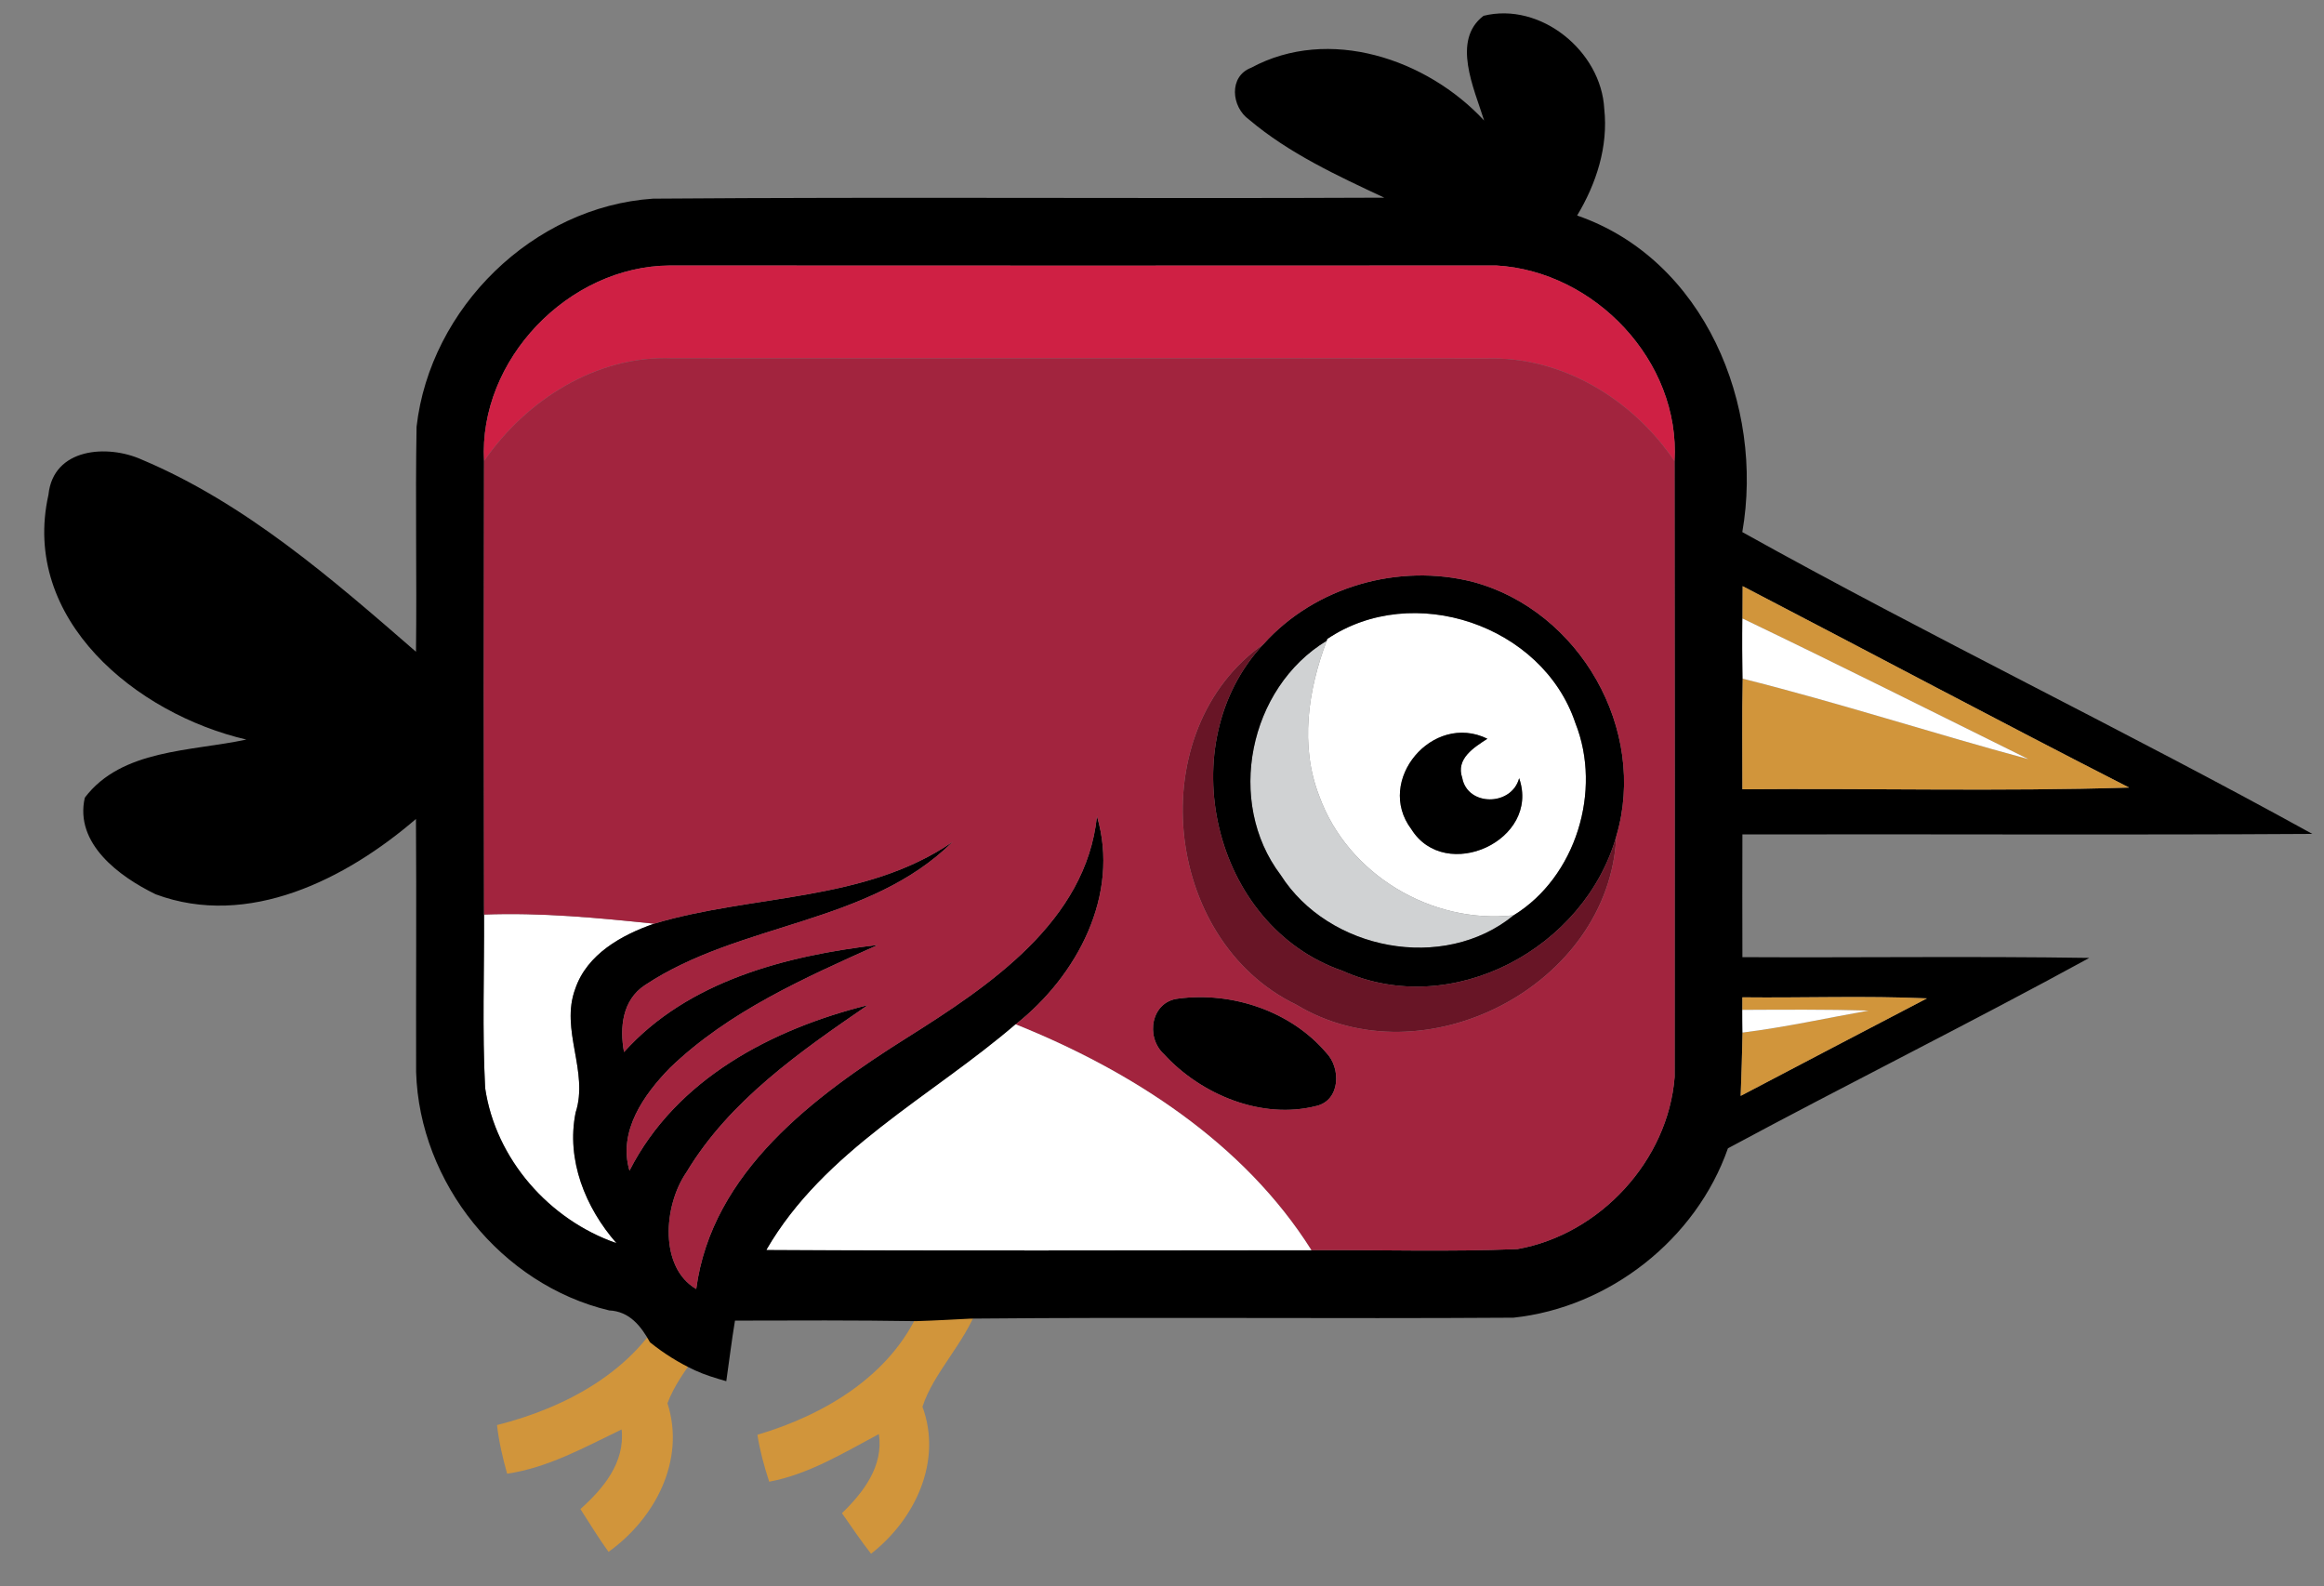 <svg width="359" height="245" viewBox="0 0 359 245" fill="none" xmlns="http://www.w3.org/2000/svg">
<rect x="0" y="0" width="359" height="245" fill="#808080" stroke="none"/>
<g id="logo">
<g id="leg">
<path d="M142.012 202.412C145.005 202.323 148.002 202.155 151 202C148.936 207.545 144.218 212.036 142.497 217.287C145.613 225.767 141.322 234.721 134.557 240C132.962 237.983 131.543 235.835 130.062 233.737C133.374 230.515 136.498 226.481 135.768 221.513C130.34 224.399 124.944 227.723 118.823 228.874C118.048 226.502 117.383 224.089 117 221.623C127.269 218.581 137.505 212.579 142.012 202.412Z" fill="#D1953B"/>
<path d="M103.236 201.48C106.31 201.514 109.391 201.469 112.471 201.437C110.121 207.035 105.092 211.441 103.106 216.753C105.942 225.581 101.165 234.581 94.004 239.709C92.454 237.573 91.089 235.311 89.66 233.097C93.192 229.933 96.565 225.928 96.027 220.802C90.338 223.533 84.665 226.713 78.339 227.635C77.645 225.17 77.065 222.667 76.776 220.122C87.435 217.437 98.186 211.715 103.236 201.48Z" fill="#D1953B"/>
</g>
<g id="Logo">
<g id="eye">
<path d="M205.013 98.708C218.25 89.768 238.28 96.541 243.353 111.678C247.52 122.136 243.427 135.485 233.822 141.38C221.116 142.793 208.174 135.033 203.805 122.992C200.75 115.197 202.062 106.592 204.944 98.972L205.013 98.708ZM218.014 128.077C223.273 136.503 238.001 129.804 234.671 120.205C233.517 124.548 226.693 124.602 225.876 120.143C224.865 117.194 227.68 115.464 229.764 114.109C221.294 109.952 212.364 120.592 218.014 128.077Z" fill="white"/>
<path d="M197.826 135.145C189.294 123.886 192.907 106.26 204.944 98.972C202.062 106.592 200.75 115.197 203.805 122.992C208.174 135.033 221.116 142.793 233.822 141.38C223.01 150.232 205.25 146.818 197.826 135.145Z" fill="#D0D2D3"/>
<path d="M218.014 128.077C212.364 120.592 221.294 109.952 229.764 114.109C227.68 115.464 224.865 117.194 225.876 120.143C226.693 124.602 233.517 124.548 234.671 120.205C238.001 129.804 223.273 136.503 218.014 128.077Z" fill="black"/>
</g>
<path id="eye-dot" d="M182.06 154.242C190.336 153.154 199.382 156.181 204.854 162.59C207.19 164.974 207.058 169.948 203.371 170.826C194.917 172.998 185.534 169.092 179.79 162.822C176.87 160.125 177.838 154.671 182.06 154.242Z" fill="black"/>
<g id="Group 145">
<path id="Vector" d="M195.193 99.478C203.167 90.596 216.102 86.938 227.604 89.899C244.02 94.346 254.561 112.742 249.678 129.165C244.787 146.466 224.331 157.574 207.376 149.957C187.238 143.002 180.779 114.833 195.193 99.478ZM205.014 98.708L204.944 98.971C192.908 106.259 189.295 123.886 197.826 135.145C205.25 146.818 223.01 150.232 233.823 141.38C243.427 135.485 247.521 122.136 243.354 111.678C238.281 96.541 218.251 89.767 205.014 98.708Z" fill="black"/>
<g id="Group 144">
<path id="Vector_2" d="M200.239 155.186C179.532 145.181 176.29 112.793 195.193 99.478C180.779 114.833 187.238 143.002 207.376 149.957C224.331 157.574 244.787 146.466 249.678 129.165C248.648 152.241 219.924 167.084 200.239 155.186Z" fill="#681526"/>
<path id="Vector_3" d="M74.775 141.268C83.562 140.931 92.318 141.771 101.043 142.677C96.005 144.422 90.688 147.395 88.867 152.72C86.486 159.103 90.982 165.474 88.921 171.841C87.434 179.175 90.444 186.564 95.23 192.025C84.832 188.425 76.564 179.036 74.945 168.075C74.48 159.153 74.821 150.201 74.775 141.268Z" fill="white"/>
<g id="Group 143">
<path id="Vector_4" d="M229.172 2.442C237.967 0.255 247.358 7.888 247.819 16.829C248.45 22.634 246.591 28.366 243.628 33.29C263.294 40.082 272.561 62.655 269.142 82.189C298.075 98.302 328.154 112.785 357.196 128.809C327.848 128.995 298.501 128.824 269.157 128.89C269.142 135.211 269.138 141.527 269.157 147.848C287.018 147.94 304.887 147.689 322.748 147.964C304.345 158.027 285.419 167.42 266.923 177.375C262.004 191.452 248.582 201.964 233.788 203.536C205.858 203.725 177.92 203.42 149.99 203.679C147.144 203.826 144.297 203.985 141.455 204.07C132.149 203.923 122.843 203.961 113.536 203.989C113.017 207.097 112.646 210.228 112.193 213.347C110.551 212.875 108.905 212.384 107.348 211.668C104.865 210.51 102.53 209.055 100.404 207.333C99.022 204.832 97.236 202.553 94.099 202.413C77.404 198.423 64.802 182.678 64.279 165.605C64.249 152.57 64.345 139.534 64.256 126.502C53.475 135.779 38.367 143.474 24.038 138.133C18.411 135.396 11.483 130.287 13.102 123.212C18.798 115.692 29.534 116.075 38.053 114.236C21.076 110.285 3.164 95.716 7.486 76.418C8.222 69.173 16.606 68.6 21.908 70.996C37.933 77.754 51.263 89.388 64.26 100.674C64.4 89.09 64.144 77.502 64.349 65.918C66.444 47.556 82.361 31.931 100.88 30.685C138.523 30.398 176.181 30.708 213.832 30.534C206.559 27.124 199.139 23.703 192.958 18.481C190.189 16.515 189.778 11.789 193.279 10.462C205.296 3.979 220.435 9.107 229.261 18.617C227.727 13.694 224.191 6.216 229.172 2.442ZM74.775 71.22C74.72 94.571 74.724 117.921 74.775 141.268C74.821 150.201 74.48 159.153 74.945 168.075C76.564 179.036 84.832 188.425 95.23 192.025C90.444 186.564 87.434 179.175 88.921 171.841C90.982 165.474 86.486 159.103 88.867 152.72C90.687 147.395 96.005 144.422 101.043 142.677C116.251 138.106 133.585 139.379 147.167 130.032C134.209 142.859 114.365 142.398 99.633 152.167C96.125 154.47 95.703 158.724 96.396 162.505C106.271 151.509 121.46 147.619 135.615 145.959C124.264 151.064 112.576 156.212 103.483 164.959C99.471 169.077 95.443 174.72 97.24 180.828C104.451 166.658 119.241 158.952 134.05 155.259C123.613 162.428 112.696 169.987 106.05 181.056C102.41 186.343 101.887 195.822 107.549 199.104C109.943 181.021 125.832 169.255 140.192 160.233C152.841 152.268 167.754 142.344 169.454 126.076C173.052 138.241 166.368 150.766 156.895 158.224C143.817 169.464 127.316 177.693 118.416 193.055C146.47 193.225 174.524 193.116 202.578 193.109C213.189 193.043 223.816 193.395 234.419 192.938C247.176 190.659 257.686 179.252 258.689 166.352C258.697 134.649 258.72 102.946 258.674 71.243C259.599 55.8 246.351 41.886 231.154 41.011C188.586 41.038 146.021 41.035 103.452 41.011C87.829 41.12 73.903 55.572 74.775 71.22ZM269.196 90.541C269.184 92.206 269.169 93.87 269.173 95.538C269.119 98.635 269.142 101.735 269.204 104.831C269.08 110.529 269.165 116.222 269.157 121.919C289.063 121.741 308.996 122.279 328.89 121.652C308.903 111.45 289.109 100.887 269.196 90.541ZM269.153 154.052C269.15 154.694 269.15 155.341 269.15 155.991C269.161 157.16 269.146 158.313 269.181 159.494C269.119 162.757 269.014 166.015 268.89 169.274C278.475 164.239 288.064 159.219 297.664 154.214C288.168 153.793 278.657 154.156 269.153 154.052Z" fill="black"/>
<g id="Vector_5">
<path d="M74.775 71.22C73.903 55.572 87.829 41.12 103.452 41.011C146.021 41.035 188.586 41.039 231.154 41.011C246.351 41.886 259.6 55.8 258.674 71.244C252.257 61.715 241.289 54.98 229.582 55.383C187.66 55.294 145.738 55.386 103.816 55.336C92.12 54.872 81.25 61.811 74.775 71.22Z" fill="#CF2044"/>
<path d="M74.775 71.22C81.25 61.811 92.12 54.872 103.816 55.336C145.738 55.386 187.66 55.294 229.582 55.383C241.289 54.98 252.257 61.715 258.674 71.244C258.72 102.947 258.697 134.649 258.689 166.352C257.686 179.253 247.176 190.659 234.419 192.939C223.816 193.395 213.189 193.043 202.578 193.109C192.149 176.532 174.756 165.393 156.895 158.224C166.368 150.766 173.052 138.241 169.455 126.076C167.754 142.344 152.841 152.268 140.192 160.233C125.832 169.255 109.943 181.021 107.549 199.104C101.887 195.822 102.41 186.343 106.051 181.056C112.696 169.987 123.613 162.428 134.05 155.26C119.241 158.952 104.451 166.658 97.24 180.828C95.443 174.72 99.471 169.077 103.483 164.959C112.576 156.212 124.264 151.064 135.615 145.959C121.46 147.619 106.271 151.509 96.396 162.505C95.703 158.724 96.125 154.47 99.633 152.167C114.365 142.398 134.209 142.859 147.167 130.032C133.586 139.379 116.251 138.106 101.043 142.677C92.318 141.771 83.562 140.931 74.775 141.268C74.724 117.921 74.72 94.571 74.775 71.22ZM195.193 99.479C176.29 112.793 179.531 145.181 200.239 155.186C219.924 167.084 248.648 152.241 249.678 129.165C254.561 112.743 244.02 94.346 227.603 89.899C216.101 86.938 203.166 90.596 195.193 99.479ZM182.06 154.242C177.839 154.671 176.871 160.125 179.791 162.823C185.534 169.093 194.918 172.998 203.372 170.827C207.059 169.948 207.19 164.974 204.855 162.59C199.383 156.181 190.336 153.154 182.06 154.242Z" fill="#A2243E"/>
</g>
<path id="Vector_6" d="M269.196 90.541C289.109 100.887 308.903 111.45 328.89 121.652C308.996 122.279 289.063 121.741 269.157 121.919C269.165 116.222 269.08 110.529 269.204 104.831C284.028 108.539 298.578 113.28 313.329 117.259C298.625 109.991 283.966 102.629 269.173 95.538C269.169 93.87 269.184 92.206 269.196 90.541Z" fill="#D1953B"/>
<path id="Vector_7" d="M269.173 95.538C283.967 102.629 298.625 109.991 313.33 117.259C298.578 113.281 284.029 108.539 269.204 104.831C269.142 101.735 269.119 98.635 269.173 95.538Z" fill="white"/>
<path id="Vector_8" d="M269.153 154.052C278.657 154.157 288.168 153.793 297.664 154.215C288.063 159.219 278.475 164.239 268.89 169.275C269.014 166.016 269.118 162.757 269.18 159.494C275.721 158.681 282.161 157.257 288.644 156.1C282.146 155.91 275.648 155.96 269.149 155.991C269.149 155.341 269.149 154.695 269.153 154.052Z" fill="#D1953B"/>
<path id="Vector_9" d="M269.149 155.991C275.648 155.96 282.146 155.91 288.645 156.099C282.162 157.257 275.721 158.681 269.18 159.494C269.146 158.313 269.161 157.16 269.149 155.991Z" fill="white"/>
<path id="Vector_10" d="M118.416 193.055C127.315 177.693 143.817 169.464 156.895 158.224C174.756 165.392 192.149 176.532 202.578 193.109C174.524 193.117 146.47 193.225 118.416 193.055Z" fill="white"/>
</g>
</g>
</g>
</g>
</g>
</svg>
